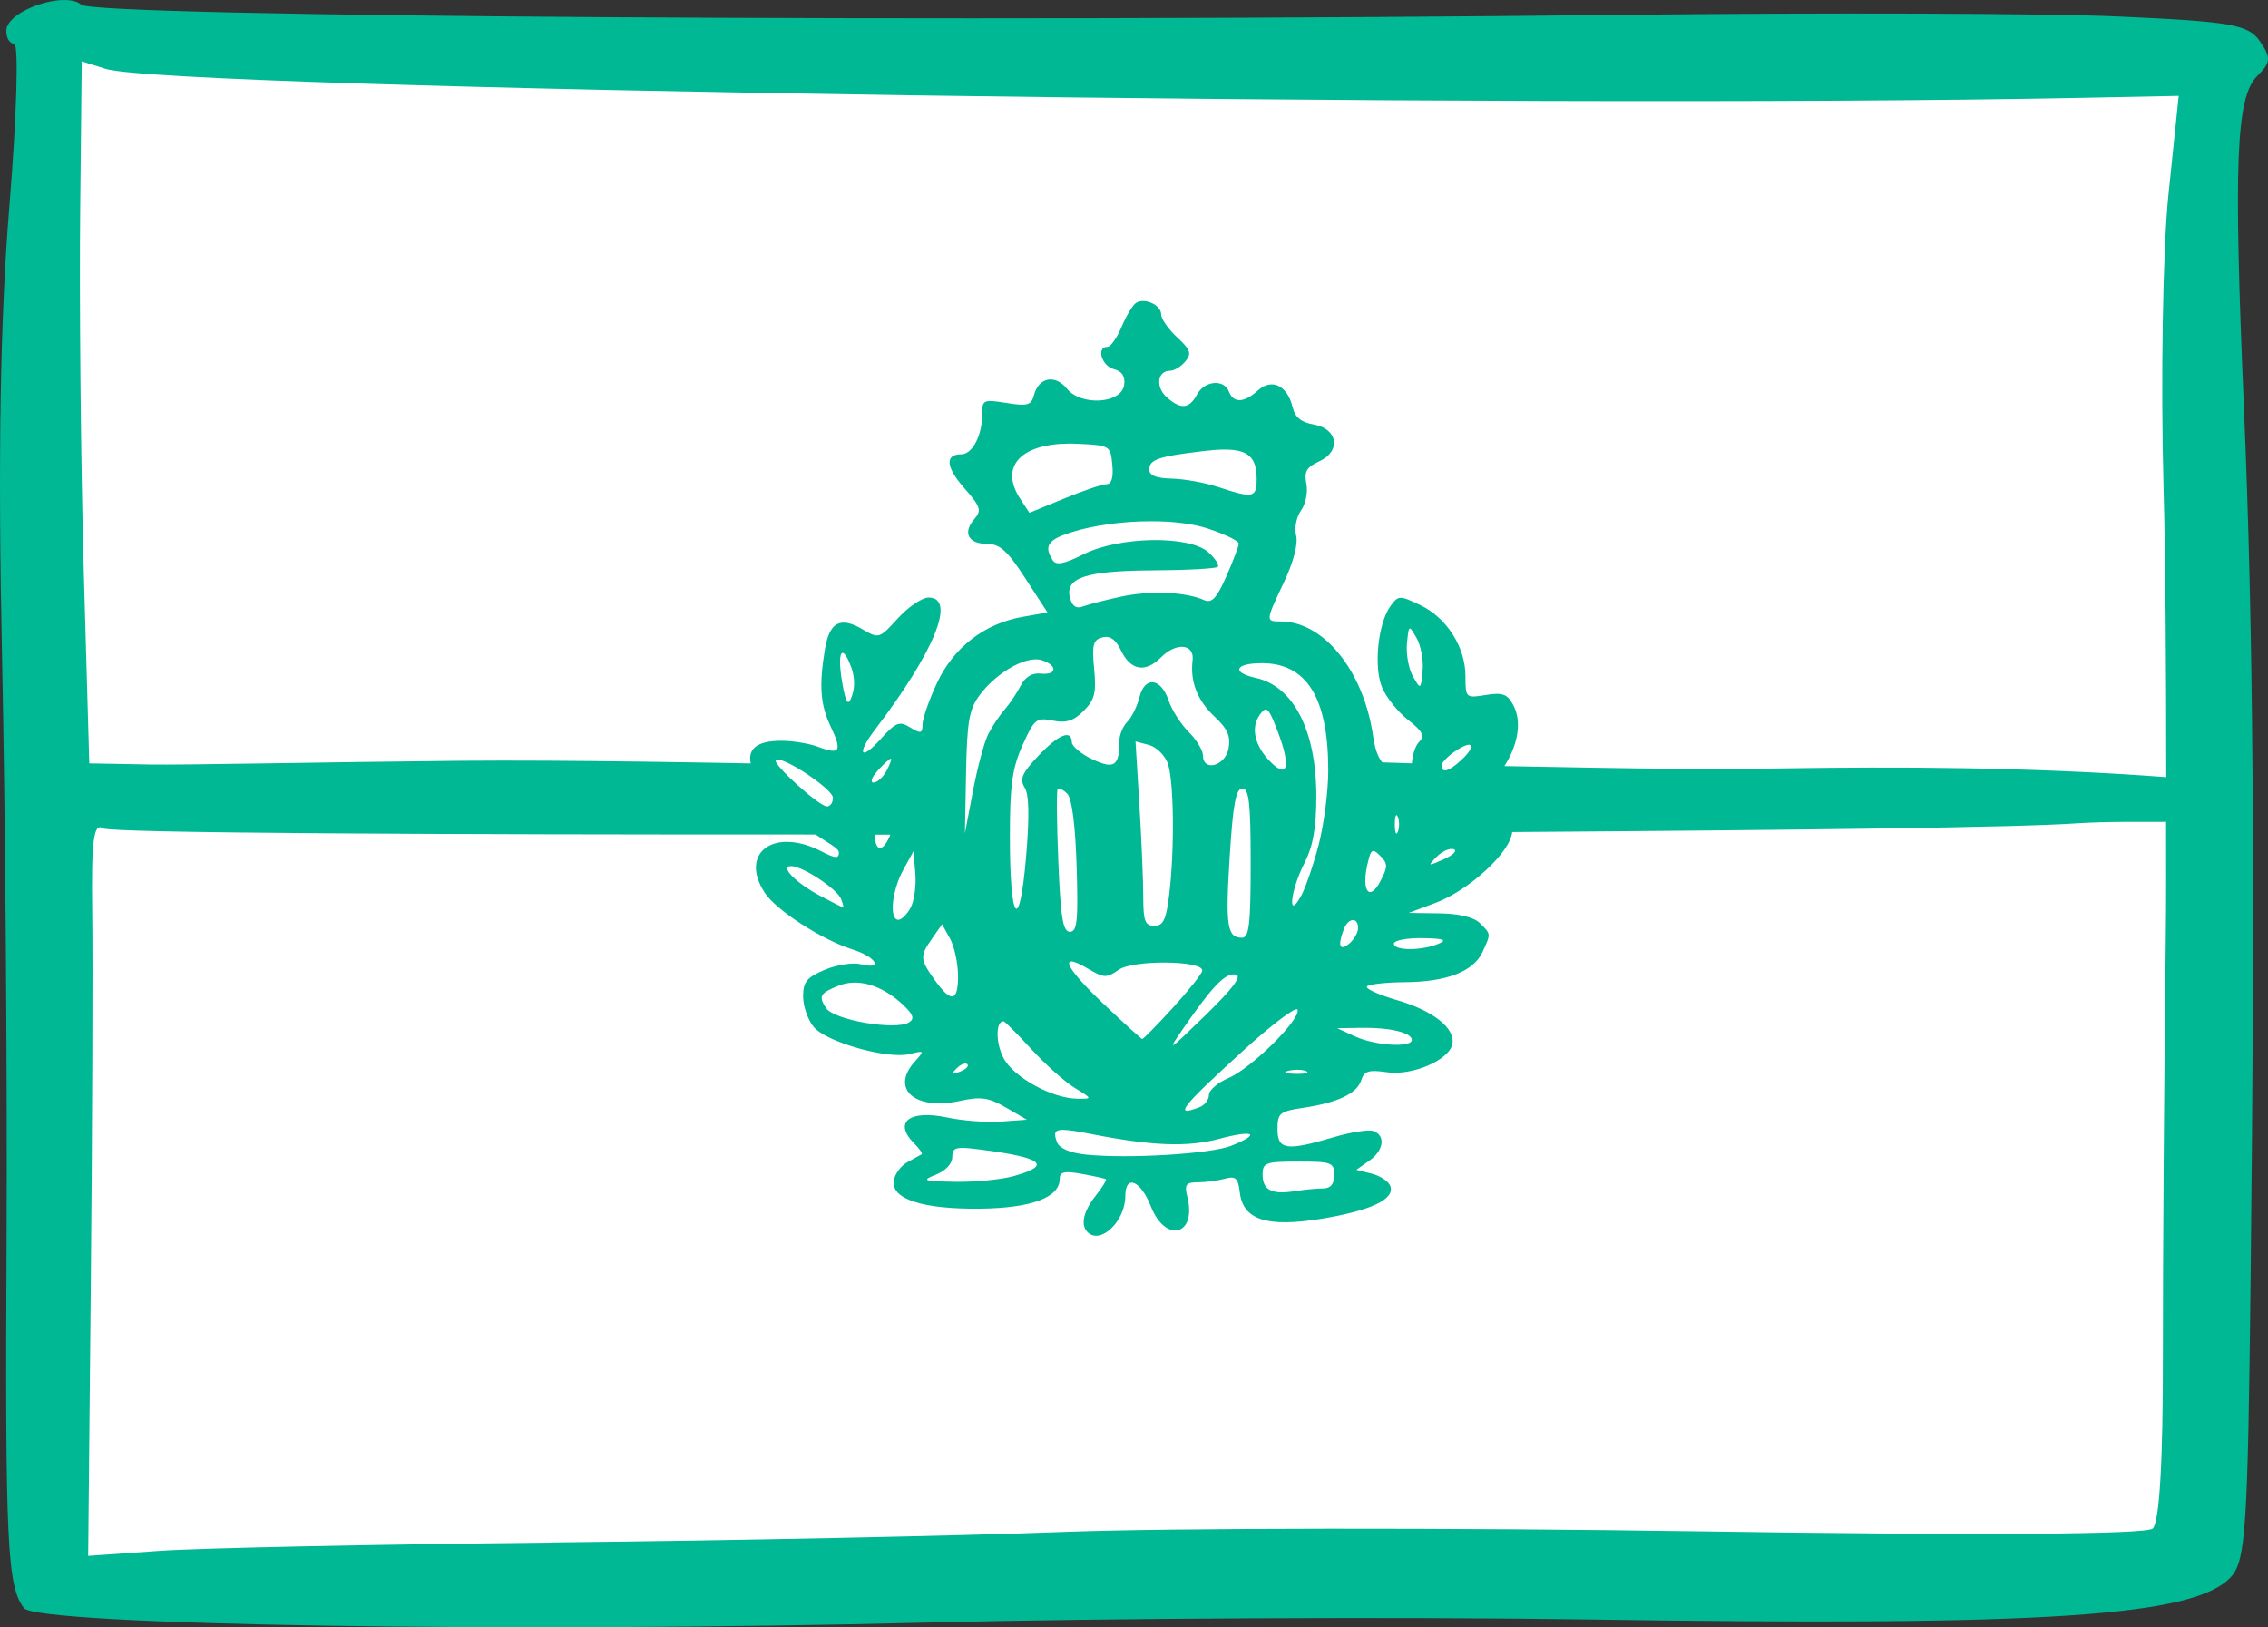 <?xml version="1.0" ?><svg height="96.177mm" viewBox="0 0 134.078 96.177" width="134.078mm" xmlns="http://www.w3.org/2000/svg">
    <rect x="0" y="0" width="134.078" height="96.177" fill="#333333" stroke="none"/>
    <path d="m -2680.557,3405.357 126.544,0.866 -0.578,89.091 -128.012,0.871 z" fill="#FFFFFF" paint-order="markers stroke fill" transform="translate(32.754,12.564) translate(2651.577,-3415.354)"/>
    <path d="m -2680.608,3402.791 c -1.368,0.032 -3.3,0.902 -3.348,1.781 -0.022,0.436 0.185,0.796 0.463,0.801 0.278,0.011 0.15,4.338 -0.285,9.628 -0.544,6.607 -0.68,14.891 -0.435,26.459 0.197,9.262 0.319,24.793 0.271,34.511 -0.088,17.968 0.031,20.565 1.023,21.861 0.782,1.021 29.009,1.472 53.514,0.855 10.458,-0.263 27.953,-0.345 38.878,-0.182 27.163,0.407 35.972,-0.176 38.092,-2.521 0.861,-0.953 0.989,-2.908 1.152,-17.43 0.274,-24.361 0.165,-38.595 -0.396,-51.737 -0.618,-14.451 -0.463,-18.289 0.789,-19.534 0.809,-0.805 0.831,-1.082 0.159,-2.054 -0.683,-0.99 -1.69,-1.166 -8.408,-1.466 -4.197,-0.188 -17.368,-0.231 -29.268,-0.096 -39.664,0.451 -90.282,0.119 -91.114,-0.597 -0.24,-0.206 -0.632,-0.288 -1.088,-0.278 z m 1.11,3.625 1.407,0.443 c 3.857,1.213 83.608,2.382 116.834,1.713 l 5.725,-0.115 -0.605,5.826 c -0.334,3.204 -0.463,11.004 -0.29,17.333 0.116,4.206 0.157,10.691 0.159,17.105 -8.268,-0.625 -16.263,-0.608 -22.343,-0.522 -5.251,0.076 -8.081,0.035 -16.784,-0.13 0.793,-1.24 1.057,-2.614 0.521,-3.615 -0.346,-0.646 -0.629,-0.749 -1.62,-0.588 -1.184,0.192 -1.202,0.176 -1.202,-1.106 0,-1.722 -1.107,-3.461 -2.676,-4.209 -1.216,-0.58 -1.291,-0.578 -1.752,0.052 -0.741,1.013 -1.01,3.589 -0.503,4.813 0.243,0.586 0.934,1.45 1.536,1.922 0.87,0.681 1.005,0.946 0.658,1.294 -0.221,0.221 -0.402,0.772 -0.431,1.274 l -1.752,-0.058 c -0.289,-0.358 -0.435,-0.831 -0.552,-1.617 -0.568,-3.809 -2.924,-6.712 -5.446,-6.712 -0.909,0 -0.909,0 0.193,-2.333 0.563,-1.191 0.838,-2.247 0.713,-2.744 -0.112,-0.448 0.018,-1.107 0.292,-1.482 0.272,-0.371 0.414,-1.079 0.315,-1.574 -0.143,-0.72 0.01,-0.985 0.757,-1.327 1.313,-0.598 1.111,-1.934 -0.331,-2.182 -0.734,-0.126 -1.102,-0.43 -1.243,-1.027 -0.301,-1.277 -1.229,-1.725 -2.043,-0.988 -0.821,0.743 -1.45,0.77 -1.718,0.073 -0.292,-0.76 -1.448,-0.652 -1.891,0.177 -0.456,0.852 -0.972,0.893 -1.8,0.143 -0.663,-0.6 -0.536,-1.554 0.208,-1.554 0.246,0 0.654,-0.248 0.905,-0.551 0.386,-0.465 0.31,-0.687 -0.486,-1.425 -0.519,-0.481 -0.943,-1.089 -0.943,-1.352 0,-0.419 -0.541,-0.775 -1.03,-0.793 -0.163,-0.01 -0.32,0.026 -0.449,0.105 -0.196,0.121 -0.581,0.757 -0.855,1.412 -0.274,0.656 -0.654,1.192 -0.846,1.192 -0.666,0 -0.343,1.125 0.376,1.314 0.494,0.129 0.69,0.427 0.617,0.938 -0.158,1.108 -2.542,1.262 -3.386,0.219 -0.7,-0.864 -1.67,-0.672 -1.947,0.386 -0.155,0.594 -0.381,0.659 -1.622,0.46 -1.388,-0.222 -1.442,-0.195 -1.442,0.719 0,1.209 -0.586,2.315 -1.226,2.315 -0.985,0 -0.923,0.751 0.162,1.988 0.979,1.115 1.049,1.329 0.603,1.842 -0.701,0.806 -0.363,1.457 0.755,1.467 0.755,0 1.201,0.405 2.256,2.029 l 1.315,2.024 -1.461,0.256 c -2.264,0.397 -4.092,1.807 -5.072,3.912 -0.469,1.006 -0.855,2.109 -0.855,2.45 0,0.535 -0.104,0.559 -0.73,0.176 -0.643,-0.393 -0.845,-0.312 -1.764,0.708 -1.172,1.301 -1.417,0.869 -0.323,-0.567 3.529,-4.632 4.823,-7.817 3.175,-7.817 -0.383,0 -1.199,0.552 -1.813,1.226 -1.095,1.203 -1.133,1.215 -2.086,0.653 -1.316,-0.777 -1.962,-0.436 -2.229,1.177 -0.356,2.156 -0.272,3.278 0.344,4.576 0.686,1.446 0.544,1.68 -0.726,1.197 -0.525,-0.2 -1.499,-0.363 -2.166,-0.363 -1.52,-0.014 -2.021,0.525 -1.838,1.337 -0.889,-0.018 -10.783,-0.216 -17.266,-0.155 -7.692,0.073 -16.268,0.256 -18.244,0.219 l -3.593,-0.067 -0.315,-10.97 c -0.202,-7.04 -0.273,-16.789 -0.223,-21.662 z m 58.289,22.593 c 0.188,0 0.383,0 0.585,0.01 1.909,0.09 1.942,0.11 2.05,1.238 0.074,0.765 -0.043,1.145 -0.352,1.154 -0.255,0 -1.383,0.387 -2.506,0.849 l -2.042,0.84 -0.543,-0.828 c -1.225,-1.869 -0.01,-3.226 2.808,-3.263 z m 9.245,0.352 c 1.445,-0.01 1.923,0.482 1.923,1.733 0,1.126 -0.198,1.166 -2.293,0.476 -0.776,-0.256 -2.007,-0.477 -2.734,-0.492 -0.9,-0.019 -1.323,-0.189 -1.323,-0.533 0,-0.598 0.549,-0.783 3.266,-1.102 0.443,-0.052 0.828,-0.081 1.161,-0.083 z m -4.303,4.236 c 1.277,0 2.475,0.145 3.348,0.435 1.001,0.332 1.82,0.73 1.82,0.884 0,0.154 -0.331,1.026 -0.734,1.939 -0.576,1.303 -0.86,1.603 -1.323,1.399 -1.094,-0.484 -3.175,-0.571 -4.886,-0.204 -0.936,0.201 -1.958,0.464 -2.272,0.584 -0.388,0.149 -0.631,-0.014 -0.761,-0.511 -0.312,-1.192 0.933,-1.601 4.939,-1.623 1.983,-0.011 3.691,-0.105 3.795,-0.208 0.103,-0.104 -0.147,-0.491 -0.557,-0.862 -1.115,-1.009 -5.239,-0.947 -7.358,0.111 -1.188,0.594 -1.639,0.68 -1.847,0.353 -0.522,-0.821 -0.281,-1.198 1.037,-1.623 1.384,-0.446 3.157,-0.676 4.799,-0.673 z m 15.296,6.343 c 0.074,0.017 0.187,0.213 0.388,0.564 0.254,0.446 0.413,1.319 0.353,1.94 -0.108,1.119 -0.114,1.122 -0.572,0.32 -0.254,-0.446 -0.413,-1.319 -0.353,-1.94 0.061,-0.629 0.089,-0.906 0.184,-0.885 z m -18.028,0.493 c 0.369,-0.024 0.662,0.226 0.932,0.79 0.577,1.203 1.44,1.353 2.381,0.412 0.901,-0.901 1.975,-0.792 1.857,0.19 -0.152,1.256 0.287,2.374 1.303,3.323 0.768,0.717 0.96,1.159 0.821,1.887 -0.197,1.033 -1.51,1.385 -1.51,0.405 0,-0.3 -0.381,-0.926 -0.846,-1.391 -0.465,-0.465 -0.994,-1.291 -1.176,-1.836 -0.454,-1.362 -1.413,-1.486 -1.73,-0.224 -0.137,0.544 -0.46,1.202 -0.718,1.46 -0.258,0.258 -0.47,0.763 -0.47,1.122 0,1.497 -0.298,1.703 -1.593,1.097 -0.663,-0.31 -1.208,-0.763 -1.218,-1.006 -0.02,-0.782 -0.781,-0.472 -1.991,0.811 -0.959,1.016 -1.108,1.367 -0.798,1.864 h -5e-4 c 0.263,0.42 0.288,1.717 0.081,4.128 -0.392,4.565 -0.955,3.844 -0.955,-1.225 -8e-4,-3.034 0.137,-4.036 0.745,-5.397 0.695,-1.556 0.819,-1.657 1.79,-1.463 0.79,0.158 1.234,0.019 1.827,-0.574 0.652,-0.652 0.756,-1.067 0.62,-2.479 -0.137,-1.429 -0.061,-1.723 0.485,-1.865 0.056,-0.015 0.11,-0.024 0.163,-0.028 z m -15.531,0.948 c 0.115,-0.021 0.293,0.234 0.51,0.81 0.184,0.488 0.272,1.108 0.059,1.724 -0.219,0.635 -0.362,0.494 -0.584,-0.805 -0.184,-1.077 -0.152,-1.698 0.015,-1.729 z m 11.408,0.379 c 0.135,0 0.26,0.013 0.371,0.048 0.957,0.304 0.915,0.899 -0.057,0.793 -0.499,-0.054 -0.915,0.196 -1.178,0.707 -0.223,0.435 -0.649,1.071 -0.947,1.411 -0.297,0.341 -0.733,0.991 -0.967,1.444 h 6e-4 c -0.235,0.453 -0.643,1.961 -0.907,3.351 l -0.481,2.528 0.068,-3.591 c 0.058,-3.034 0.183,-3.746 0.81,-4.586 0.88,-1.179 2.34,-2.085 3.287,-2.104 z m 13.386,0.227 c 2.66,0 3.928,2.047 3.928,6.34 0,1.211 -0.252,3.172 -0.559,4.36 -0.308,1.187 -0.778,2.559 -1.044,3.049 -0.823,1.512 -0.643,-0.292 0.192,-1.931 0.515,-1.011 0.705,-2.08 0.705,-3.967 0,-3.858 -1.347,-6.491 -3.572,-6.979 -1.466,-0.322 -1.246,-0.872 0.349,-0.872 z m 0.247,2.74 c 0.177,0.022 0.347,0.39 0.68,1.261 0.792,2.073 0.625,2.862 -0.391,1.855 -0.96,-0.952 -1.213,-2.046 -0.652,-2.814 0.148,-0.203 0.257,-0.314 0.363,-0.301 z m -7.713,1.885 0.785,0.205 c 0.432,0.113 0.931,0.591 1.111,1.062 0.373,0.982 0.424,5.055 0.097,7.778 -0.179,1.491 -0.351,1.852 -0.879,1.852 -0.55,0 -0.656,-0.278 -0.656,-1.71 0,-0.94 -0.103,-3.392 -0.229,-5.449 z m 19.677,0.196 c 0.317,-0.033 0.19,0.354 -0.463,0.945 -0.716,0.648 -1.119,0.746 -1.119,0.272 0,-0.172 0.397,-0.572 0.882,-0.89 0.319,-0.209 0.555,-0.311 0.699,-0.327 z m -34.146,0.823 c 0.074,0 -0.036,0.318 -0.244,0.705 -0.208,0.388 -0.555,0.706 -0.772,0.706 -0.217,0 -0.108,-0.318 0.243,-0.706 0.351,-0.388 0.699,-0.705 0.773,-0.705 z m -6.705,0.052 c 0.595,-0.035 3.287,1.768 3.287,2.256 0,0.283 -0.158,0.514 -0.351,0.514 -0.463,0 -3.245,-2.519 -3.025,-2.738 0.02,-0.02 0.05,-0.03 0.09,-0.032 z m 16.658,1.71 c 0.113,0.011 0.302,0.128 0.481,0.307 0.275,0.275 0.478,1.853 0.554,4.298 0.099,3.21 0.032,3.864 -0.396,3.864 -0.414,0 -0.55,-0.82 -0.686,-4.145 -0.094,-2.28 -0.111,-4.214 -0.039,-4.298 0.018,-0.021 0.047,-0.029 0.085,-0.025 z m 10.829,0 c 0.397,0 0.494,0.864 0.494,4.41 0,3.604 -0.092,4.41 -0.508,4.41 -0.887,0 -0.99,-0.672 -0.732,-4.794 0.194,-3.098 0.366,-4.026 0.746,-4.026 z m 9.125,1.574 c 0.021,0.01 0.045,0.041 0.069,0.102 0.098,0.243 0.098,0.64 0,0.882 -0.098,0.243 -0.178,0.044 -0.178,-0.441 0,-0.363 0.045,-0.566 0.108,-0.543 z m 45.487,0.4 c 0,2.275 0.01,4.727 -0.017,6.704 -0.1,8.222 -0.176,19.349 -0.172,24.727 0.01,6.352 -0.204,9.973 -0.603,10.336 -0.385,0.351 -10.388,0.412 -26.824,0.163 -14.416,-0.219 -31.296,-0.204 -37.509,0.034 -6.214,0.238 -19.854,0.518 -30.312,0.623 v 0.01 c -10.458,0.105 -20.902,0.325 -23.209,0.489 l -4.195,0.297 0.158,-16.317 c 0.086,-8.974 0.122,-18.752 0.082,-21.728 -0.059,-4.232 0.08,-5.312 0.637,-4.957 0.442,0.283 19.992,0.372 42.133,0.364 0.679,0.477 1.371,0.811 1.371,1.061 0,0.377 -0.207,0.363 -1.041,-0.068 -2.789,-1.442 -4.884,0.098 -3.34,2.454 0.676,1.031 3.364,2.769 5.175,3.344 1.431,0.455 1.859,1.22 0.491,0.876 -0.458,-0.115 -1.41,0.033 -2.117,0.328 -1.065,0.445 -1.285,0.714 -1.285,1.574 0,0.571 0.278,1.378 0.618,1.795 0.737,0.904 4.387,1.939 5.688,1.612 0.873,-0.219 0.884,-0.202 0.3,0.444 -1.461,1.615 0,2.906 2.645,2.332 1.265,-0.275 1.709,-0.212 2.744,0.389 l 1.235,0.717 -1.531,0.11 c -0.842,0.061 -2.268,-0.047 -3.169,-0.239 -2.247,-0.479 -3.215,0.277 -1.961,1.532 0.314,0.314 0.513,0.603 0.441,0.642 -0.072,0.039 -0.448,0.247 -0.836,0.46 -0.388,0.214 -0.754,0.707 -0.812,1.096 -0.164,1.09 1.706,1.696 5.111,1.657 3.024,-0.034 4.697,-0.66 4.697,-1.755 0,-0.428 0.269,-0.488 1.323,-0.298 0.728,0.132 1.365,0.273 1.416,0.315 0.051,0.042 -0.227,0.483 -0.618,0.979 -0.722,0.918 -0.9,1.72 -0.475,2.144 v 2e-4 c 0.763,0.763 2.234,-0.644 2.234,-2.136 0,-1.29 0.903,-0.926 1.506,0.608 0.869,2.212 2.734,1.731 2.159,-0.557 -0.181,-0.722 -0.085,-0.858 0.618,-0.858 0.458,0 1.177,-0.098 1.599,-0.211 0.64,-0.172 0.786,-0.041 0.882,0.796 0.188,1.641 1.614,2.099 4.866,1.563 2.907,-0.479 4.328,-1.162 4.031,-1.936 -0.105,-0.273 -0.599,-0.599 -1.098,-0.724 l -0.907,-0.228 0.756,-0.53 c 0.862,-0.604 0.993,-1.48 0.263,-1.76 -0.272,-0.104 -1.332,0.06 -2.357,0.364 -2.792,0.829 -3.323,0.753 -3.323,-0.478 0,-0.948 0.125,-1.051 1.545,-1.264 2.043,-0.306 3.158,-0.842 3.411,-1.64 0.168,-0.53 0.45,-0.616 1.506,-0.459 1.503,0.223 3.701,-0.723 3.877,-1.67 0.174,-0.936 -1.139,-1.971 -3.296,-2.598 -1.089,-0.317 -1.876,-0.68 -1.749,-0.808 0.128,-0.128 1.138,-0.237 2.245,-0.246 2.475,-0.018 4.06,-0.637 4.585,-1.79 0.5,-1.097 0.505,-1.037 -0.156,-1.698 -0.352,-0.352 -1.22,-0.563 -2.381,-0.581 l -1.827,-0.026 1.576,-0.591 c 2.038,-0.765 4.454,-3.03 4.537,-4.189 16.922,-0.114 29.976,-0.271 33.354,-0.514 1.844,-0.117 3.717,-0.079 5.303,-0.088 z m -76.338,0.752 c 0.345,-3e-4 0.575,0 0.921,0 -0.427,1.049 -0.896,1.064 -0.921,0 z m 34.122,0.845 c 0.035,0 0.068,0.01 0.098,0.017 0.235,0.078 -0.027,0.346 -0.583,0.595 -0.946,0.424 -0.973,0.414 -0.427,-0.143 0.28,-0.286 0.664,-0.478 0.913,-0.469 z m -4.638,0.123 c 0.095,0.01 0.216,0.106 0.391,0.281 h 5e-4 c 0.461,0.461 0.463,0.645 0.015,1.5 -0.632,1.207 -1.123,0.619 -0.781,-0.937 0.133,-0.603 0.216,-0.854 0.374,-0.844 z m -27.196,0.01 0.109,1.308 c 0.06,0.719 -0.065,1.633 -0.277,2.029 -0.212,0.396 -0.539,0.72 -0.726,0.72 -0.551,0 -0.39,-1.708 0.277,-2.928 z m -7.229,0.882 c 0.67,0 2.722,1.355 2.949,1.947 0.11,0.287 0.166,0.516 0.123,0.506 -0.042,-0.01 -0.644,-0.315 -1.337,-0.682 -1.465,-0.774 -2.442,-1.772 -1.735,-1.772 z m 33.187,3.191 c 0.178,-0.015 0.324,0.138 0.324,0.47 0,0.267 -0.238,0.684 -0.529,0.925 -0.561,0.466 -0.689,0.12 -0.315,-0.853 0.132,-0.343 0.343,-0.528 0.521,-0.543 z m -24.268,0.247 0.465,0.839 c 0.256,0.461 0.468,1.435 0.477,2.162 0.015,1.588 -0.393,1.676 -1.375,0.298 -0.88,-1.236 -0.891,-1.411 -0.149,-2.47 z m 28.384,0.821 c 1.261,0.019 1.501,0.1 0.97,0.328 -0.986,0.424 -2.646,0.424 -2.646,0 0,-0.194 0.754,-0.342 1.676,-0.328 z m -20.74,1.378 c 0.173,0 0.512,0.15 1.026,0.453 0.895,0.529 1.063,0.533 1.766,0.041 0.863,-0.604 5.033,-0.558 4.943,0.055 -0.027,0.188 -0.812,1.175 -1.743,2.194 -0.931,1.019 -1.744,1.849 -1.807,1.839 -0.063,-0.01 -1.122,-0.97 -2.354,-2.14 -1.624,-1.543 -2.273,-2.453 -1.832,-2.441 z m 9.607,0.762 c 0.039,8e-4 0.076,0.01 0.114,0.013 0.381,0.08 -0.178,0.827 -1.804,2.409 -2.25,2.19 -2.307,2.222 -1.257,0.706 1.609,-2.325 2.367,-3.138 2.947,-3.127 z m -22.499,0.489 c 0.953,-0.031 1.994,0.425 2.945,1.316 0.598,0.561 0.687,0.818 0.353,1.03 -0.786,0.499 -4.46,-0.134 -4.912,-0.846 -0.447,-0.705 -0.362,-0.865 0.698,-1.304 0.291,-0.121 0.598,-0.185 0.916,-0.196 z m 26.231,1.575 c 0.015,0 0.025,0.012 0.03,0.026 0.191,0.574 -2.741,3.471 -4.093,4.044 -0.631,0.267 -1.147,0.715 -1.147,0.995 0,0.28 -0.251,0.606 -0.558,0.724 -1.544,0.592 -1.13,0.051 2.494,-3.262 1.635,-1.495 3.044,-2.577 3.274,-2.526 z m -17.35,0.71 c 0.072,0 0.809,0.739 1.638,1.642 0.829,0.903 1.983,1.934 2.565,2.292 v 0 c 1.051,0.644 1.052,0.653 0.177,0.643 -1.504,-0.011 -3.795,-1.27 -4.384,-2.41 -0.467,-0.894 -0.464,-2.167 0,-2.167 z m 21.136,0.387 c 1.687,-0.029 2.999,0.283 2.999,0.713 0,0.474 -2.157,0.342 -3.351,-0.204 l -1.058,-0.485 z m -23.385,2.109 c 0.046,0 0.083,0.015 0.111,0.042 0.109,0.108 -0.087,0.306 -0.435,0.438 -0.503,0.192 -0.544,0.151 -0.198,-0.197 0.18,-0.181 0.385,-0.287 0.522,-0.283 z m 19.639,0.371 c 0.192,0 0.37,0.028 0.49,0.077 v 5e-4 c 0.239,0.097 -0.042,0.172 -0.624,0.162 -0.582,-0.01 -0.777,-0.085 -0.434,-0.176 0.172,-0.045 0.377,-0.066 0.569,-0.064 z m -13.858,3.551 c 0.328,0 0.844,0.089 1.613,0.239 3.654,0.716 5.722,0.795 7.612,0.29 2.057,-0.549 2.485,-0.299 0.705,0.411 -1.212,0.484 -6.142,0.781 -8.612,0.52 -0.909,-0.096 -1.55,-0.369 -1.684,-0.717 -0.202,-0.527 -0.18,-0.75 0.365,-0.745 z m -6.066,1.067 c 0.251,-0.012 0.625,0.026 1.18,0.098 3.689,0.478 4.247,0.931 1.94,1.572 -0.728,0.202 -2.275,0.352 -3.439,0.332 -1.901,-0.032 -2.018,-0.075 -1.147,-0.419 0.575,-0.228 0.97,-0.652 0.97,-1.042 0,-0.364 0.077,-0.52 0.496,-0.539 z m 19.966,0.806 c 1.96,0 2.116,0.059 2.116,0.794 0,0.541 -0.21,0.794 -0.661,0.794 -0.364,0 -1.118,0.073 -1.676,0.162 -1.356,0.216 -1.897,-0.065 -1.897,-0.985 0,-0.699 0.181,-0.764 2.117,-0.764 z" fill="#00B894" transform="translate(32.754,12.564) translate(2651.577,-3415.354)"/>
</svg>